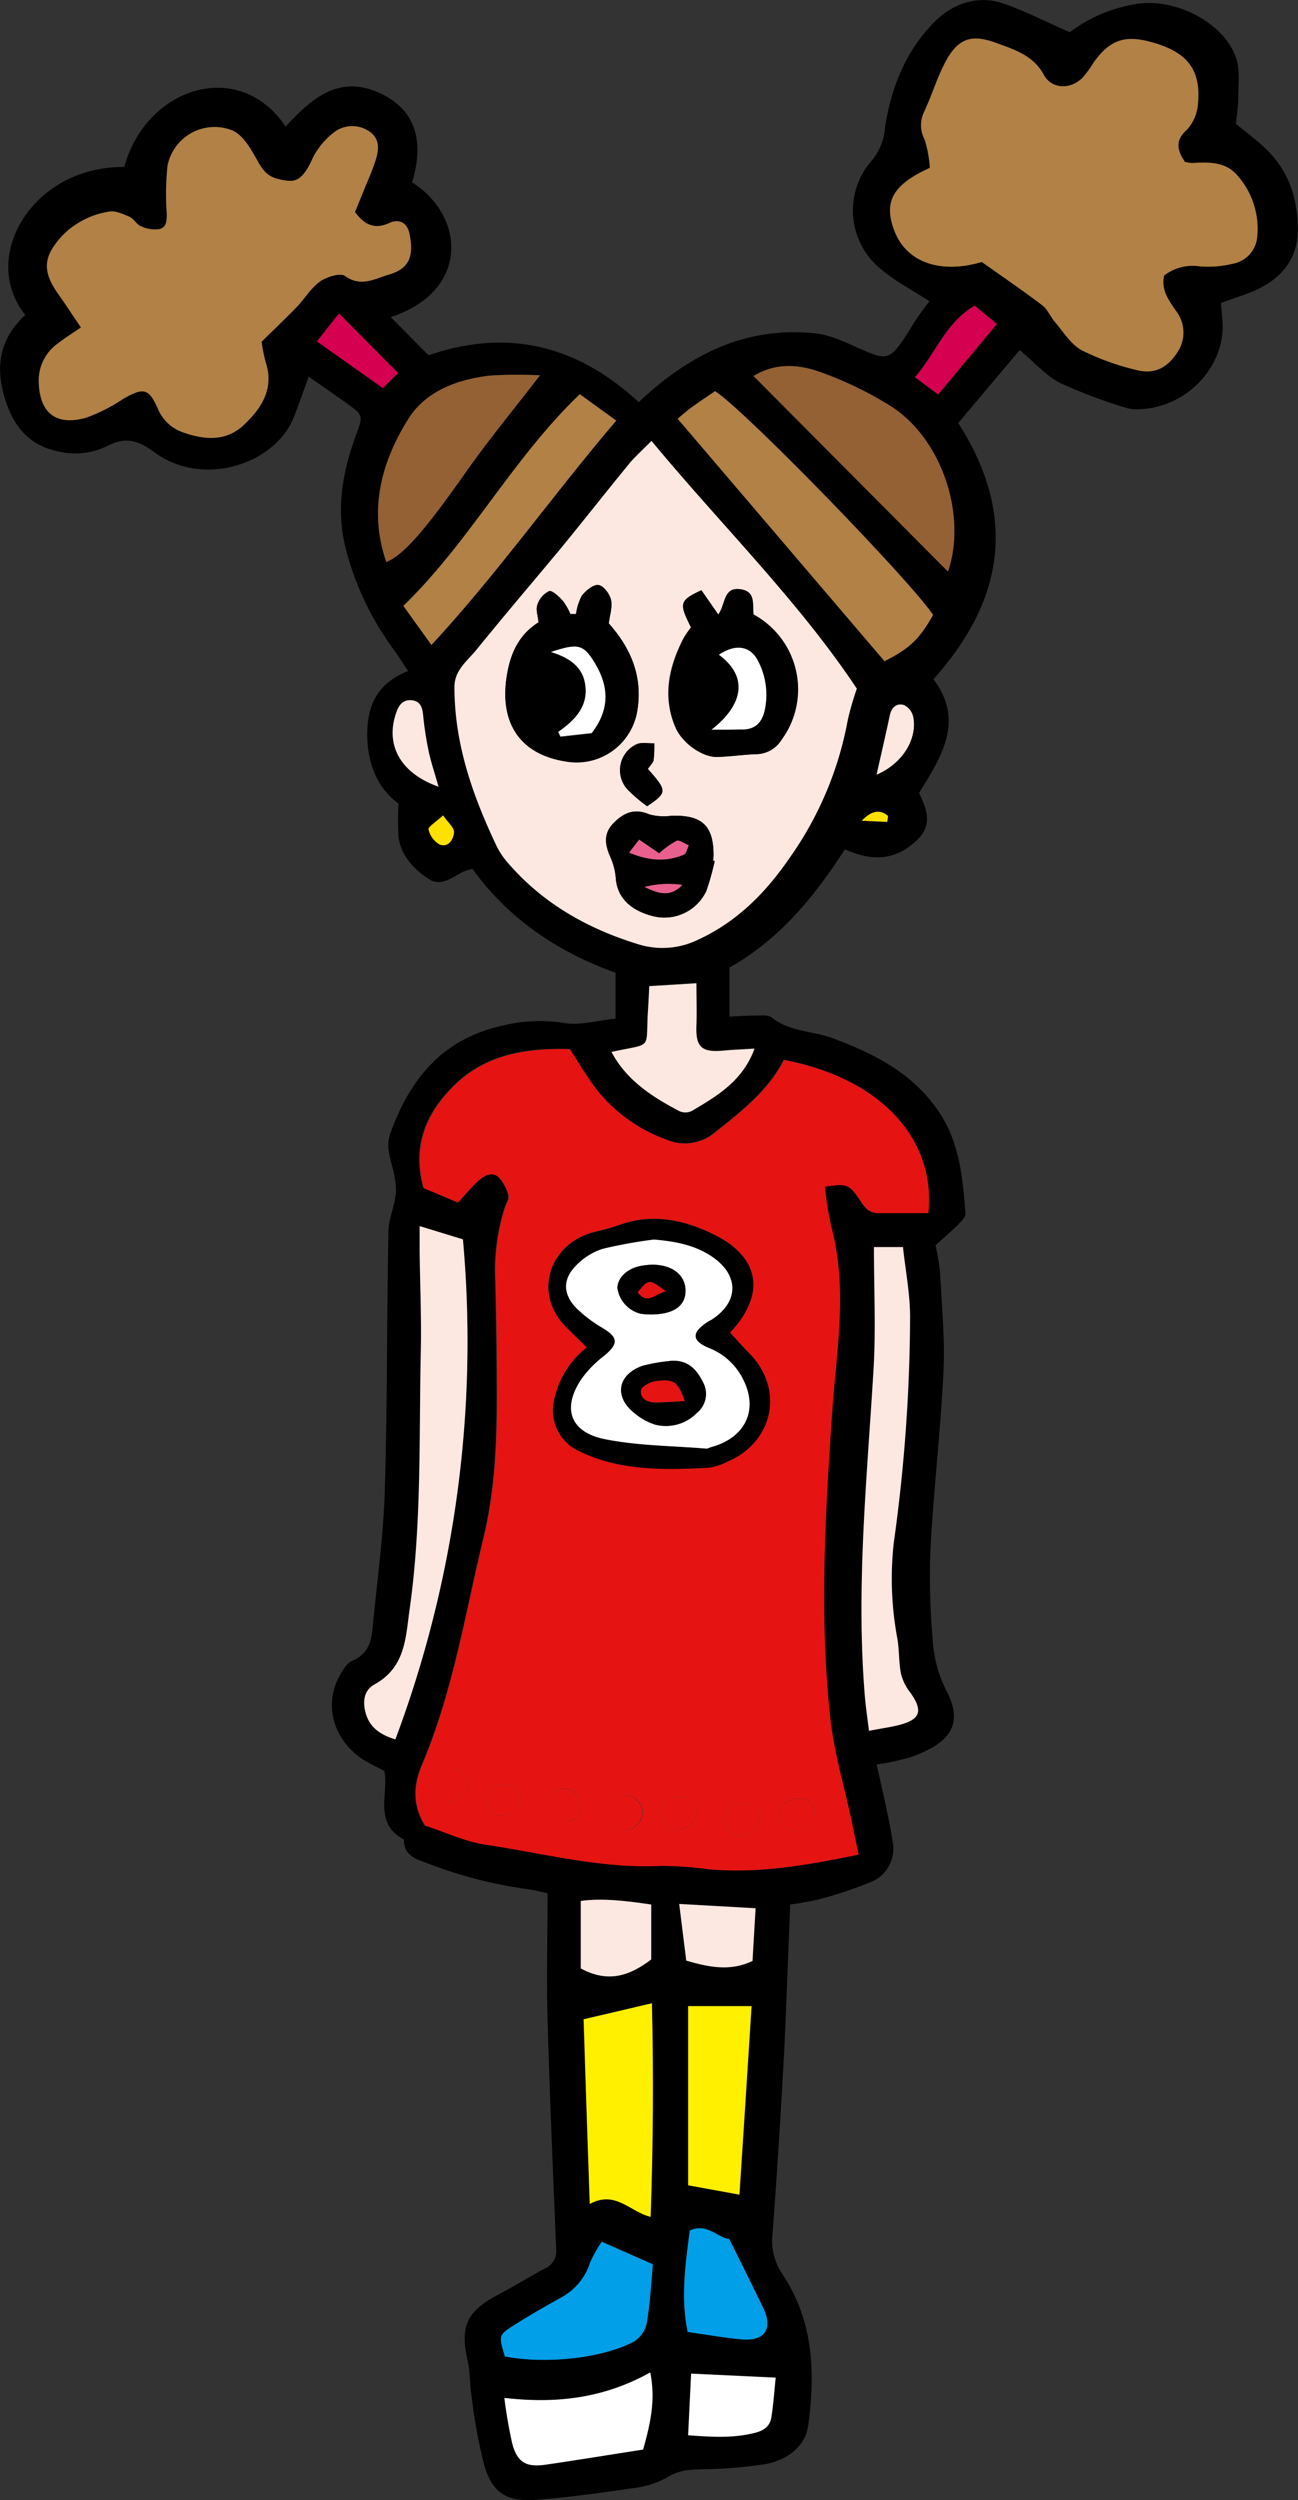 <svg xmlns="http://www.w3.org/2000/svg" viewBox="0 0 213.6 411.16"><rect x="0" y="0" width="213.6" height="411.16" fill="#333333" stroke="none"/><defs><style>.cls-1{fill:#e51413;}.cls-2{fill:#fce8e0;}.cls-3{fill:#b28146;}.cls-4{fill:#946134;}.cls-5{fill:#fff000;}.cls-6{fill:#009fe8;}.cls-7{fill:#fff;}.cls-8{fill:#d60050;}.cls-9{fill:#ffe100;}.cls-10{fill:#e9608f;}</style></defs><title>img06</title><g id="レイヤー_2" data-name="レイヤー 2"><g id="レイヤー_2-2" data-name="レイヤー 2"><path d="M144.27,290.18c.66,3,1.27,5.66,1.84,8.35.3,1.43.56,2.86.77,4.3a5.89,5.89,0,0,1-3.83,6.78,69.7,69.7,0,0,1-8.16,2.72,47.89,47.89,0,0,1-4.85.87c-.35,8.17-.61,16.22-1,24.26-.54,9.93-1.15,19.84-1.9,29.75a9.89,9.89,0,0,0,1.59,6.75c5.13,7.66,5.46,16.23,4.28,24.86-.47,3.51-3.45,5.78-7.11,6.42a71.87,71.87,0,0,1-10.28.84c-2.1.06-3.94.12-5.85,1.35a15.09,15.09,0,0,1-5.86,1.79c-5.18.77-10.38,1.48-15.6,1.88-4.87.38-7.25-1.07-8.61-5.63a89.13,89.13,0,0,1-2.13-11.67c-.29-1.81-.19-3.69-.59-5.47-1.32-5.83-.22-8.22,5.17-11.05,2.54-1.33,5-2.88,7.5-4.21a3.09,3.09,0,0,0,1.87-3.2c-.51-12.57-1.06-25.13-1.41-37.7-.19-6.86,0-13.74,0-20.78a27.09,27.09,0,0,0-3-.67,72.92,72.92,0,0,1-16.76-4.29c-1.82-.66-3.76-1.23-3.87-3.59,0-.13,0-.33-.1-.37-4.51-2.47-2.78-6.61-3-10.23,0-.27-.07-.53-.13-1-1-.55-2.27-1.11-3.39-1.81-4.86-3.08-6.61-8.79-4.11-13.58.54-1,1.26-2.33,2.25-2.74,2.61-1.11,3.11-3.17,3.32-5.45.72-7.51,1.77-15,2-22.54.43-14.16.33-28.33.6-42.5,0-2.3,1.21-4.59,1.24-6.89s-.87-4.33-1.2-6.51a5.88,5.88,0,0,1,.25-2.76c3.12-8.73,8.38-15.53,18.33-17.75a25.52,25.52,0,0,1,10.25-.48c2.59.46,5.44-.4,8.5-.7v-7.56c-9.56-3.42-17.67-8.93-23.54-17.08a12,12,0,0,0-1.46.44c-1.82.89-3.7,2.57-5.72,1.24-2.51-1.65-4.61-3.88-5-7a53,53,0,0,1,0-5.43c-3.45-2.49-5.09-6.54-5.14-11.28,0-5.27,1.94-8.57,6.72-10.51-.82-1.23-1.58-2.44-2.42-3.6a48.09,48.09,0,0,1-7.73-16.13C55.2,84,56.32,77.72,58.6,71.51c1.18-3.2,1.18-3.23-1.6-5.23-2-1.42-4-2.81-6.2-4.34-.84,2.31-1.59,4.48-2.43,6.62-3,7.74-14.95,11.76-23,5.79-2.63-1.93-4.71-2.58-7.72-1a12,12,0,0,1-8.48.79c-4.37-1-6.79-4-8.09-7.78C-.81,61-.41,56,4.16,51.8c-7.67-9.62,1.33-24.52,16.29-24.33C24,14.38,39.31,9.36,47,20.82c4.09-4.4,8.56-8.57,15.27-5.61S69.63,23.93,67.82,30c8.59,5.37,9.71,17.78-3.52,22.15l6.23,6.28c13.29-4.59,24.73-1.42,34.58,7.71,8.09-7.62,17.35-12.56,29.1-11.31,2.53.27,5,1.5,7.36,2.54,4.27,1.9,4.85,1.83,7.36-1.92.67-1,1.25-2.06,1.93-3.06s1.42-1.94,2.09-2.85c-2.77-1.81-5.7-3.31-8.11-5.38a12.41,12.41,0,0,1-1.33-17.82A9.35,9.35,0,0,0,145.63,21c1-6.52,3.39-12.63,8.17-17.41,2.92-2.93,7-4.5,11.34-3,3.59,1.24,7,3,10.9,4.71a24.42,24.42,0,0,1,11-4.64c6.45-1.08,14.55,3.18,16.41,9,.62,1.95.33,4.2.33,6.32,0,1.44-.25,2.89-.39,4.38,1.64,1.36,3.37,2.64,4.91,4.11,3.84,3.68,5.29,8.34,5.27,13.38,0,4.34-2.32,7.58-6.31,9.56-1.94,1-4.08,1.56-6.34,2.41.08.92.14,1.8.23,2.68.73,7.44-5.59,14.41-13.46,14.79a6.69,6.69,0,0,1-2.45-.24A84.81,84.81,0,0,1,174.49,63c-2.36-1.2-4.19-3.34-6.69-5.43l-10.11,12c9.66,15.05,7.72,29-4.09,42.13,5.12,6.75,1.44,12.6-2.35,18.69,1.09,2.46,2.42,5.07-.33,7.75-3.54,3.43-7.44,3.55-11.88,1.53-5,7.75-10.7,14.78-19,19.45v8.07c1.5-.07,2.83-.18,4.15-.17,1,0,2.22-.17,2.82.32,2.91,2.36,6.69,2.17,10,3.39,7.09,2.63,13.56,6,17.7,12.43,3.25,5,3.72,10.71,4.17,16.38.05.58-.68,1.31-1.2,1.84-1.14,1.13-2.37,2.18-3.73,3.42a38.72,38.72,0,0,1,.75,4.56c.28,5.41.82,10.84.56,16.23-.47,9.65-1.61,19.27-2.13,28.92a114.31,114.31,0,0,0,.35,15,21.13,21.13,0,0,0,2.27,8.55c3.2,6.05-.21,8.92-6,10.95A42.79,42.79,0,0,1,144.27,290.18Zm-3,14.82c-.44-2.07-.77-3.61-1.1-5.15-1.24-5.83-3-11.61-3.63-17.5-1.8-16.79-.81-33.59.35-50.39.71-10.12,2.58-20.29-.21-30.43a52.93,52.93,0,0,1-1-6.42c3.49-.5,3.95-.39,5.51,1.83.85,1.22,1.44,2.57,3.34,2.53,2.74-.05,5.48,0,8.17,0,1.21-12.22-7.81-22.15-23.76-25.2-2.52,5-6.93,8.44-11.29,11.91a7.74,7.74,0,0,1-8.13,1.17,25.74,25.74,0,0,1-11.19-7.94c-1.74-2.18-3.11-4.62-4.63-6.91-8.88-.26-14.73,1.58-19.38,6.35s-6.46,10-4.68,16.49l5.64,2.39c1.19-1.28,2.2-2.53,3.39-3.6.92-.83,2.22-1.56,3.33-.56a7,7,0,0,1,1.62,3c.16.53-.33,1.25-.55,1.87a34.32,34.32,0,0,0-1.61,12.15c.13,5.16.2,10.33.24,15.5.08,9-.06,18.08-2.2,26.86-3,12.49-5,25.25-10.1,37.24-1.42,3.35-1.6,6.67.48,10,3.24,1,6.56,2.63,10,3.15,9.54,1.42,18.94,3.95,28.74,3.48a57.8,57.8,0,0,1,7.86.55C124.79,308.15,132.76,306.76,141.3,305ZM107.21,72.51c-1.6,1.62-2.83,2.69-3.85,3.93-3.83,4.67-7.56,9.43-11.4,14.1C87.43,96,82.79,101.46,78.26,107c-1.48,1.8-3.51,3.28-3.51,6,0,9.35,3.07,17.92,7,26.27a13.11,13.11,0,0,0,2.06,2.94c5.58,6.37,12.75,10.47,20.92,13a13.39,13.39,0,0,0,10-.61c6.63-3,11.34-7.91,15.23-13.59a56.92,56.92,0,0,0,9.52-22.63,51.5,51.5,0,0,1,1.48-5.11C131.39,98.8,118.71,86.39,107.21,72.51ZM195,26.63c-1.33-1.95-1.7-3.51.3-5.34a7.07,7.07,0,0,0,1.8-4.25c.6-5.85-1.95-8.66-8-10.23-4.24-1.1-6.62-.1-9.17,3.46a16.83,16.83,0,0,1-1.9,2.58c-2,1.9-5,1.77-6.3-.58-1.72-3.22-4.89-4.16-7.93-5.27-4-1.45-6.14-.68-8.16,3-1.46,2.68-2.31,5.66-3.62,8.42a5,5,0,0,0,.11,4.51,19.78,19.78,0,0,1,.86,4.65c-6.21,2.81-7.68,5.67-5.79,10.48,2,5.12,7.55,7,14.34,5,3.36,2.39,6.72,4.67,9.93,7.11.92.7,1.36,1.92,2.14,2.81,1.38,1.6,2.57,3.62,4.35,4.59a41.63,41.63,0,0,0,8.88,3.22c2.94.8,5.06-.2,6.73-2.67a5.81,5.81,0,0,0-.12-7.07c-1.22-1.77-2.47-3.51-1.9-5.78a7.73,7.73,0,0,1,5.87-1.49,17,17,0,0,0,5.3-.41A4.91,4.91,0,0,0,206.91,39a13.22,13.22,0,0,0-3.17-10c-2-2.43-4.79-2.29-7.59-2.15A7.81,7.81,0,0,1,195,26.63ZM43.05,56.2c2.45-2.42,4.17-4,5.79-5.75,1.3-1.36,2.29-3.08,3.8-4.16,1.07-.76,3.33-1.45,4.08-.92,2.7,1.91,4.9.47,7.3-.23,3.66-1.06,4-3.44,3.35-6.65-.32-1.69-1.53-2.63-3.34-1.81-2.31,1-4,.43-5.64-1.81.54-1.33,1.18-2.87,1.8-4.43A42.07,42.07,0,0,0,61.9,26c.43-1.57.5-3.25-1.11-4.34a4.93,4.93,0,0,0-5.49-.14,12,12,0,0,0-3.06,3.13c-.73.95-1.08,2.15-1.73,3.16-1.34,2.08-2.31,2.26-4.89,1.6-1.84-.47-2.54-1.67-3.38-3.15-1-1.79-2.23-4-4-4.79a7.89,7.89,0,0,0-10.69,5.78,44,44,0,0,0-.13,7.87c0,1.15,0,2.32-1.28,2.58a5.52,5.52,0,0,1-3-.5c-.72-.3-1.15-1.23-1.86-1.54-1.07-.46-2.37-1.06-3.39-.84a13.7,13.7,0,0,0-7.56,3.84c-3.3,3.55-3.48,5.92-.66,9.86,1.21,1.69,2.34,3.43,3.63,5.34-1.53,1-2.68,1.75-3.73,2.58a7.45,7.45,0,0,0-3.22,6.43c.15,4.93,2.74,7.2,7.71,5.84a27.81,27.81,0,0,0,6.18-3.12c3.27-1.88,4.17-1.8,5.67,1.52A6.87,6.87,0,0,0,29.83,71c3.52,1.3,7.25,1.62,10.16-1S45.14,64,43.76,59.7A25.28,25.28,0,0,1,43.05,56.2Zm68.46,12.66,34,39.84c4.13-2.08,5.74-3.61,8-7.61C149.42,95,122.28,67.17,117.67,64.3c-1.19.82-2.45,1.64-3.66,2.52C113.26,67.36,112.57,68,111.51,68.86ZM65.06,286.05a186.45,186.45,0,0,0,11.11-82.23l-7.12-2.18c0,1.76,0,3.07,0,4.38.07,5.42.31,10.85.19,16.27-.31,14.13.14,28.3-1.84,42.37-.66,4.67-.67,9.55-5.81,12.37-1.74,1-1.92,2.83-1.44,4.62C60.75,283.89,62.35,285.23,65.06,286.05ZM143,284.64c2.15-.41,3.51-.59,4.84-.93,3.63-.91,4.11-2.36,2-5.33a8.34,8.34,0,0,1-1.55-3.09c-.38-1.9-.28-3.89-.6-5.8a53.48,53.48,0,0,1-.59-15.82,273.06,273.06,0,0,0,2.68-37.23c0-3.79-.76-7.57-1.17-11.36H143.8c0,6.82.33,13.43-.06,20-1.06,17.84-2.9,35.65-1.46,53.55C142.43,280.57,142.72,282.5,143,284.64ZM156,94c3.14-9.25-1.07-21.84-9.38-27.18a59.19,59.19,0,0,0-11.37-5.53c-3.55-1.31-7.4-1.77-11.24.56ZM71,106.07c11-11.89,20-24.71,30.45-36.9l-6-4.34C84.24,75.55,77.36,89,66.34,99.64ZM63.57,92.42c2.85-1.08,6.66-5.63,12.91-14.52,3.71-5.3,7.87-10.32,12.38-16.18a74.15,74.15,0,0,0-8.28.05c-5.39.66-10.47,2.52-13.35,7.08C62.66,76.1,60.66,84,63.57,92.42Zm33.48,270c4.29-2.31,6.63,1.34,10,2.12.42-12,.48-23.68.21-35.12L96,332.08C96.34,341.82,96.68,351.72,97.05,362.45Zm26.63-32.53H113.26V359.4l8.44,1.54C122.36,350.6,123,340.36,123.68,329.92Zm-16.25,42.46-8.38-3.71a22.14,22.14,0,0,0-1.92,3.45,9.92,9.92,0,0,1-4.73,5.71c-2.62,1.46-5.22,2.95-7.74,4.54s-2.6,1.73-1.55,5.16c6.61,1.3,16.08.33,21.27-2.46a4.69,4.69,0,0,0,2.09-3.06C107,378.64,107.17,375.22,107.43,372.38ZM100.63,173c2.46,4.68,6.62,7.39,11.17,9.65a2.41,2.41,0,0,0,2,0c4.22-2.47,8.45-5,10.37-10.27-2,.13-3.47.18-5,.32-3.71.37-4.7-.55-4.56-4.13.1-2.33,0-4.67,0-6.94l-7.75.48c-.08,1.45-.13,2.75-.22,4C106.22,172.84,107.52,171.42,100.63,173ZM83,394.35a76.91,76.91,0,0,0,1.33,7.6c.85,3,2.29,3.84,5.51,3.37,5.31-.77,10.6-1.64,16-2.48,1.14-4.15,2.1-8.16,1.17-12.68C99.53,394.32,91.77,395.39,83,394.35ZM120,368.2c-1.79-.07-3.57-2.71-6.49-1.38-.72,5.51-1.52,11.06-.35,16.68,3.06.44,5.91.95,8.79,1.22,3.9.36,5.32-1.71,3.63-5.2C123.78,375.85,122,372.21,120,368.2Zm-12.81-46v-9c-4-.55-7.92-1.09-11.59-.59v11.1C100.23,326.21,103.78,324.81,107.16,322.24Zm6.08,78.25c3.87.29,7.36.47,10.92-.38,1.59-.38,2.53-1.13,2.76-2.51.37-2.28.51-4.6.72-6.58l-13.91-.66C113.57,393.77,113.41,397,113.24,400.49Zm11.1-86.66-12.57-.71c.41,3.35.78,6.3,1.16,9.32,3.66,1.06,7.2,1.83,10.9.05C124,319.71,124.15,317,124.34,313.83Zm36-263.55c-4.88,2.93-6.44,7.9-9.81,11.78l3.8,2.85,9.67-11.6Zm-88.23,79.1c-.64-2.32-1.2-4.06-1.58-5.83s-.66-3.63-.86-5.45c-.15-1.38-.28-2.8-2-2.94s-2.26,1.33-2.64,2.58C63.53,122.79,66.07,127.22,72.16,129.38Zm-20-73.22L63,63.82l2.47-2.48-9.72-9.78Zm92.08,71.24c4.26-1.8,6.7-5.88,6-9.51a2.8,2.8,0,0,0-1.53-1.94c-1.2-.37-2,.4-2.3,1.65C145.78,120.69,145.07,123.76,144.25,127.4Zm-71.33,6.7c-1.19,1.1-2.5,1.86-2.39,2.32a3.75,3.75,0,0,0,1.89,2.5c1.45.47,2.23-.95,2.29-2.06C74.75,136.14,73.79,135.37,72.92,134.1ZM146,135.17l.14-1c-1.43-1.2-2.86-.77-4.32.79Z"/><path class="cls-1" d="M141.3,305c-8.54,1.76-16.51,3.15-24.74,2.41a57.8,57.8,0,0,0-7.86-.55c-9.8.47-19.2-2.06-28.74-3.48-3.49-.52-6.81-2.11-10-3.15-2.08-3.37-1.9-6.69-.48-10,5.08-12,7.07-24.75,10.1-37.24,2.14-8.78,2.28-17.85,2.2-26.86,0-5.17-.11-10.34-.24-15.5a34.32,34.32,0,0,1,1.61-12.15c.22-.62.71-1.34.55-1.87a7,7,0,0,0-1.62-3c-1.11-1-2.41-.27-3.33.56-1.19,1.07-2.2,2.32-3.39,3.6l-5.64-2.39c-1.78-6.46.16-11.86,4.68-16.49s10.5-6.61,19.38-6.35c1.52,2.29,2.89,4.73,4.63,6.91a25.74,25.74,0,0,0,11.19,7.94,7.74,7.74,0,0,0,8.13-1.17c4.36-3.47,8.77-6.89,11.29-11.91,15.95,3.05,25,13,23.76,25.2-2.69,0-5.43,0-8.17,0-1.9,0-2.49-1.31-3.34-2.53-1.56-2.22-2-2.33-5.51-1.83a52.93,52.93,0,0,0,1,6.42c2.79,10.14.92,20.31.21,30.43-1.16,16.8-2.15,33.6-.35,50.39.63,5.89,2.39,11.67,3.63,17.5C140.53,301.39,140.86,302.93,141.3,305ZM96.56,221.59a14.81,14.81,0,0,0-5.44,8.9,7.29,7.29,0,0,0,3.93,8c6.8,3.4,14.13,3.21,21.46,2.85a9.84,9.84,0,0,0,3.15-1c7.61-3.23,9.39-11.92,3.67-17.76-1.12-1.14-2.17-2.33-3.23-3.47,5.89-6.22,5-12.35-2.59-16.09-4.82-2.38-10.09-3.58-15.57-1.6a38.31,38.31,0,0,1-4,1.13c-7.66,1.88-10.24,10.17-4.84,15.61C94.17,219.26,95.24,220.29,96.56,221.59Zm15.07,79.35c1.44,0,3.31-1.91,3.05-3.23a2.81,2.81,0,0,0-3-2.24,3.24,3.24,0,0,0-3,2.76A2.8,2.8,0,0,0,111.63,300.94Zm-9-5.7a3.3,3.3,0,0,0-3,3.18,3.16,3.16,0,0,0,3.12,2.59,3.07,3.07,0,0,0,3-3.17A2.9,2.9,0,0,0,102.6,295.24ZM95.65,297a3,3,0,0,0-2.8-2.88,3.53,3.53,0,0,0-3.21,3,2.71,2.71,0,0,0,3.06,2.51C94.46,299.62,95.65,298.55,95.65,297Zm29.51,1a6.9,6.9,0,0,0-2.36-1.46,2.72,2.72,0,1,0-.72,5.28C123.56,301.85,125.18,300.19,125.16,298Zm-47.84-3.84c-1.23-2.77-1.75-3.48-2.77-3.11a5.63,5.63,0,0,0-3,2.16c-.34.65.43,2.45,1.21,2.85C74.63,297,75.93,295.52,77.32,294.15Zm53.59,7a3.14,3.14,0,0,0,3.07-2.62,2.43,2.43,0,0,0-2.57-2.83c-1.55.17-2.91.83-3.18,2.54A2.78,2.78,0,0,0,130.91,301.19ZM85.65,295a7.83,7.83,0,0,0-2.6-1.57,2.73,2.73,0,0,0-3,2.95c.32,1.4,1.23,2.45,2.88,2.13C84.39,298.18,86,297.73,85.65,295Z"/><path class="cls-2" d="M107.21,72.51c11.5,13.88,24.18,26.29,33.79,40.74a51.5,51.5,0,0,0-1.48,5.11A56.92,56.92,0,0,1,130,141c-3.89,5.68-8.6,10.55-15.23,13.59a13.39,13.39,0,0,1-10,.61c-8.17-2.54-15.34-6.64-20.92-13a13.11,13.11,0,0,1-2.06-2.94c-4-8.35-7-16.92-7-26.27,0-2.72,2-4.2,3.51-6C82.79,101.46,87.43,96,92,90.54c3.84-4.67,7.57-9.43,11.4-14.1C104.38,75.2,105.61,74.13,107.21,72.51ZM88.62,102.34c-3.21,2-4.6,5.08-5.19,8.61-1.32,7.88,2.17,13.09,9.64,14.24a10.11,10.11,0,0,0,11.76-8.08c1-5.64-.87-10.38-4.65-14.61.15-1.29.63-2.66.37-3.87-.21-1-1.24-2.32-2.07-2.44s-2.1.93-2.74,1.77a9.19,9.19,0,0,0-.95,3l-.92,0a10.73,10.73,0,0,0-1.24-2.17c-.64-.69-1.74-1.76-2.27-1.6a3.78,3.78,0,0,0-1.93,2.23C88.14,100.27,88.52,101.27,88.62,102.34Zm25.09.83a17.08,17.08,0,0,0-1.28,1.85c-2.38,4.67-3.44,9.46-1.33,14.52,1.06,2.55,4.35,5,6.92,4.93,2.19-.06,4.37-.4,6.56-.46a5,5,0,0,0,4-2.38A14,14,0,0,0,124,101.05c-.24-1.56.43-3.73-2.06-4.14-3-.49-2.51,2.49-3.75,4.14l-2.78-4C111.81,98.77,111.7,99.19,113.71,103.17Zm3.9,38.44-.25-.07c0-.39.06-.79.06-1.18-.08-4.66-2-6.34-6.9-6.21a9.08,9.08,0,0,1-3.63-.21c-2.45-1.05-4.2-.32-5.88,1.38-1.85,1.85-1.41,3.76-.48,5.83a10.47,10.47,0,0,1,.81,3.35c.33,3.91,3.55,5.6,6.48,6.25a7.63,7.63,0,0,0,8.42-4.24A43.37,43.37,0,0,0,117.61,141.61Zm-11-15.16c.38-.56.85-1,.93-1.43a19.76,19.76,0,0,0,.12-2.78c-1,.05-2.21-.23-3,.2a4.69,4.69,0,0,0-1.4,7.4,25.2,25.2,0,0,0,3.22,2.75C109.83,130.34,109.83,130.08,106.61,126.45Z"/><path class="cls-3" d="M195,26.63a7.81,7.81,0,0,0,1.12.17c2.8-.14,5.6-.28,7.59,2.15a13.22,13.22,0,0,1,3.17,10,4.91,4.91,0,0,1-4.12,4.45,17,17,0,0,1-5.3.41,7.73,7.73,0,0,0-5.87,1.49c-.57,2.27.68,4,1.9,5.78a5.81,5.81,0,0,1,.12,7.07c-1.67,2.47-3.79,3.47-6.73,2.67A41.63,41.63,0,0,1,178,57.6c-1.78-1-3-3-4.35-4.59-.78-.89-1.22-2.11-2.14-2.81-3.21-2.44-6.57-4.72-9.93-7.11-6.79,2-12.33.08-14.34-5-1.89-4.81-.42-7.67,5.79-10.48a19.78,19.78,0,0,0-.86-4.65,5,5,0,0,1-.11-4.51c1.31-2.76,2.16-5.74,3.62-8.42,2-3.67,4.18-4.44,8.16-3,3,1.11,6.21,2.05,7.93,5.27,1.26,2.35,4.29,2.48,6.3.58a16.83,16.83,0,0,0,1.9-2.58c2.55-3.56,4.93-4.56,9.17-3.46,6,1.57,8.56,4.38,8,10.23a7.07,7.07,0,0,1-1.8,4.25C193.33,23.12,193.7,24.68,195,26.63Z"/><path class="cls-3" d="M43.05,56.2a25.28,25.28,0,0,0,.71,3.5C45.14,64,42.94,67.28,40,70s-6.64,2.32-10.16,1a6.87,6.87,0,0,1-3.89-3.88c-1.5-3.32-2.4-3.4-5.67-1.52a27.81,27.81,0,0,1-6.18,3.12c-5,1.36-7.56-.91-7.71-5.84A7.45,7.45,0,0,1,9.6,56.43c1.05-.83,2.2-1.53,3.73-2.58C12,51.94,10.91,50.2,9.7,48.51c-2.82-3.94-2.64-6.31.66-9.86a13.7,13.7,0,0,1,7.56-3.84c1-.22,2.32.38,3.39.84.71.31,1.14,1.24,1.86,1.54a5.52,5.52,0,0,0,3,.5c1.28-.26,1.3-1.43,1.28-2.58a44,44,0,0,1,.13-7.87,7.89,7.89,0,0,1,10.69-5.78c1.75.8,3,3,4,4.79.84,1.48,1.54,2.68,3.38,3.15,2.58.66,3.55.48,4.89-1.6.65-1,1-2.21,1.73-3.16a12,12,0,0,1,3.06-3.13,4.93,4.93,0,0,1,5.49.14c1.61,1.09,1.54,2.77,1.11,4.34a42.07,42.07,0,0,1-1.71,4.45c-.62,1.56-1.26,3.1-1.8,4.43,1.66,2.24,3.33,2.86,5.64,1.81,1.81-.82,3,.12,3.34,1.81.61,3.21.31,5.59-3.35,6.65-2.4.7-4.6,2.14-7.3.23-.75-.53-3,.16-4.08.92-1.51,1.08-2.5,2.8-3.8,4.16C47.22,52.16,45.5,53.78,43.05,56.2Z"/><path class="cls-3" d="M111.51,68.86c1.06-.87,1.75-1.5,2.5-2,1.21-.88,2.47-1.7,3.66-2.52,4.61,2.87,31.75,30.73,35.89,36.79-2.27,4-3.88,5.53-8,7.61Z"/><path class="cls-2" d="M65.06,286.05c-2.71-.82-4.31-2.16-4.9-4.4-.48-1.79-.3-3.66,1.44-4.62,5.14-2.82,5.15-7.7,5.81-12.37,2-14.07,1.53-28.24,1.84-42.37.12-5.42-.12-10.85-.19-16.27,0-1.31,0-2.62,0-4.38l7.12,2.18A186.45,186.45,0,0,1,65.06,286.05Z"/><path class="cls-2" d="M143,284.64c-.26-2.14-.55-4.07-.7-6-1.44-17.9.4-35.71,1.46-53.55.39-6.57.06-13.18.06-20h4.77c.41,3.79,1.14,7.57,1.17,11.36a273.06,273.06,0,0,1-2.68,37.23,53.48,53.48,0,0,0,.59,15.82c.32,1.91.22,3.9.6,5.8a8.34,8.34,0,0,0,1.55,3.09c2.13,3,1.65,4.42-2,5.33C146.49,284.05,145.13,284.23,143,284.64Z"/><path class="cls-4" d="M156,94,124,61.84c3.84-2.33,7.69-1.87,11.24-.56a59.19,59.19,0,0,1,11.37,5.53C155,72.15,159.17,84.74,156,94Z"/><path class="cls-3" d="M71,106.07l-4.61-6.43C77.36,89,84.24,75.55,95.4,64.83l6,4.34C91,81.36,82,94.18,71,106.07Z"/><path class="cls-4" d="M63.57,92.42C60.66,84,62.66,76.1,67.23,68.85c2.88-4.56,8-6.42,13.35-7.08a74.15,74.15,0,0,1,8.28-.05C84.35,67.58,80.19,72.6,76.48,77.9,70.23,86.79,66.42,91.34,63.57,92.42Z"/><path class="cls-5" d="M97.05,362.45c-.37-10.73-.71-20.63-1-30.37l11.23-2.63c.27,11.44.21,23.11-.21,35.12C103.68,363.79,101.34,360.14,97.05,362.45Z"/><path class="cls-5" d="M123.68,329.92c-.66,10.44-1.32,20.68-2,31l-8.44-1.54V329.92Z"/><path class="cls-6" d="M107.43,372.38c-.26,2.84-.42,6.26-1,9.63a4.69,4.69,0,0,1-2.09,3.06c-5.19,2.79-14.66,3.76-21.27,2.46-1-3.43-1.09-3.49,1.55-5.16s5.12-3.08,7.74-4.54a9.92,9.92,0,0,0,4.73-5.71,22.14,22.14,0,0,1,1.92-3.45Z"/><path class="cls-2" d="M100.63,173c6.89-1.53,5.59-.11,6-6.81.09-1.3.14-2.6.22-4l7.75-.48c0,2.27.08,4.61,0,6.94-.14,3.58.85,4.5,4.56,4.13,1.49-.14,3-.19,5-.32-1.92,5.29-6.15,7.8-10.37,10.27a2.41,2.41,0,0,1-2,0C107.25,180.34,103.09,177.63,100.63,173Z"/><path class="cls-7" d="M83,394.35c8.73,1,16.49,0,24-4.19.93,4.52,0,8.53-1.17,12.68-5.39.84-10.68,1.71-16,2.48-3.22.47-4.66-.33-5.51-3.37A76.91,76.91,0,0,1,83,394.35Z"/><path class="cls-6" d="M120,368.2c2,4,3.81,7.65,5.58,11.32,1.69,3.49.27,5.56-3.63,5.2-2.88-.27-5.73-.78-8.79-1.22-1.17-5.62-.37-11.17.35-16.68C116.4,365.49,118.18,368.13,120,368.2Z"/><path class="cls-2" d="M107.16,322.24c-3.38,2.57-6.93,4-11.59,1.48v-11.1c3.67-.5,7.55,0,11.59.59Z"/><path class="cls-7" d="M113.24,400.49c.17-3.49.33-6.72.49-10.13l13.91.66c-.21,2-.35,4.3-.72,6.58-.23,1.38-1.17,2.13-2.76,2.51C120.6,401,117.11,400.78,113.24,400.49Z"/><path class="cls-2" d="M124.34,313.83c-.19,3.17-.35,5.88-.51,8.66-3.7,1.78-7.24,1-10.9-.05-.38-3-.75-6-1.16-9.32Z"/><path class="cls-8" d="M160.39,50.28l3.66,3-9.67,11.6-3.8-2.85C154,58.18,155.51,53.21,160.39,50.28Z"/><path class="cls-2" d="M72.16,129.38c-6.09-2.16-8.63-6.59-7.13-11.64.38-1.25.9-2.7,2.64-2.58s1.9,1.56,2,2.94c.2,1.82.48,3.65.86,5.45S71.52,127.06,72.16,129.38Z"/><path class="cls-8" d="M52.17,56.16l3.62-4.6,9.72,9.78L63,63.82Z"/><path class="cls-2" d="M144.25,127.4c.82-3.64,1.53-6.71,2.2-9.8.27-1.25,1.1-2,2.3-1.65a2.8,2.8,0,0,1,1.53,1.94C151,121.52,148.51,125.6,144.25,127.4Z"/><path class="cls-9" d="M72.92,134.1c.87,1.27,1.83,2,1.79,2.76-.06,1.11-.84,2.53-2.29,2.06a3.75,3.75,0,0,1-1.89-2.5C70.42,136,71.73,135.2,72.92,134.1Z"/><path class="cls-9" d="M146,135.17l-4.18-.19c1.46-1.56,2.89-2,4.32-.79Z"/><path d="M96.56,221.59c-1.32-1.3-2.39-2.33-3.43-3.38-5.4-5.44-2.82-13.73,4.84-15.61a38.31,38.31,0,0,0,4-1.13c5.48-2,10.75-.78,15.57,1.6,7.57,3.74,8.48,9.87,2.59,16.09,1.06,1.14,2.11,2.33,3.23,3.47,5.72,5.84,3.94,14.53-3.67,17.76a9.84,9.84,0,0,1-3.15,1c-7.33.36-14.66.55-21.46-2.85a7.29,7.29,0,0,1-3.93-8A14.81,14.81,0,0,1,96.56,221.59Zm11-17.74a77.14,77.14,0,0,0-8.5,1.56,10.59,10.59,0,0,0-4.38,2.81c-2.19,2.28-2,4.77.22,7a22,22,0,0,0,4.19,3.16c2.65,1.57,2.7,2.66.25,4.63a18.06,18.06,0,0,0-3.64,3.72c-3.25,4.77-2,8.77,3.73,9.94,5.46,1.11,11.16,1.1,16.76,1.57.25,0,.52-.17.78-.24,5.65-1.53,7.85-6.11,5.27-11.17a10.54,10.54,0,0,0-5.55-5.11c-3-1.21-3-2.58-.24-4.34.22-.15.48-.26.71-.41,4.33-2.84,4.43-7.07.24-10.11C114.54,204.78,111.2,204.15,107.6,203.85Z"/><path class="cls-1" d="M111.63,300.94a2.8,2.8,0,0,1-2.95-2.71,3.24,3.24,0,0,1,3-2.76,2.81,2.81,0,0,1,3,2.24C114.94,299,113.07,300.91,111.63,300.94Z"/><path class="cls-1" d="M102.6,295.24a2.9,2.9,0,0,1,3.08,2.6,3.07,3.07,0,0,1-3,3.17,3.16,3.16,0,0,1-3.12-2.59A3.3,3.3,0,0,1,102.6,295.24Z"/><path class="cls-1" d="M95.65,297c0,1.52-1.19,2.59-3,2.66a2.71,2.71,0,0,1-3.06-2.51,3.53,3.53,0,0,1,3.21-3A3,3,0,0,1,95.65,297Z"/><path class="cls-1" d="M125.16,298c0,2.2-1.6,3.86-3.08,3.82a2.72,2.72,0,1,1,.72-5.28A6.9,6.9,0,0,1,125.16,298Z"/><path class="cls-1" d="M77.32,294.15c-1.39,1.37-2.69,2.89-4.61,1.9-.78-.4-1.55-2.2-1.21-2.85a5.63,5.63,0,0,1,3-2.16C75.57,290.67,76.09,291.38,77.32,294.15Z"/><path class="cls-1" d="M130.91,301.19a2.78,2.78,0,0,1-2.68-2.91c.27-1.71,1.63-2.37,3.18-2.54a2.43,2.43,0,0,1,2.57,2.83A3.14,3.14,0,0,1,130.91,301.19Z"/><path class="cls-1" d="M85.65,295c.32,2.78-1.26,3.23-2.73,3.51-1.65.32-2.56-.73-2.88-2.13a2.73,2.73,0,0,1,3-2.95A7.83,7.83,0,0,1,85.65,295Z"/><path d="M88.62,102.34c-.1-1.07-.48-2.07-.19-2.85a3.78,3.78,0,0,1,1.93-2.23c.53-.16,1.63.91,2.27,1.6A10.73,10.73,0,0,1,93.87,101l.92,0a9.19,9.19,0,0,1,.95-3c.64-.84,1.91-1.88,2.74-1.77s1.86,1.48,2.07,2.44c.26,1.21-.22,2.58-.37,3.87,3.78,4.23,5.67,9,4.65,14.61a10.11,10.11,0,0,1-11.76,8.08c-7.47-1.15-11-6.36-9.64-14.24C84,107.42,85.41,104.37,88.62,102.34Zm2,4.88c3.78,1.18,5.62,3.19,5.74,6.24s-2,5.18-4.52,7l.38.76,5.13-.57c3.31-4.31,2.66-8.36,0-12.33C95.83,106,94.85,105.83,90.67,107.22Z"/><path d="M113.71,103.17c-2-4-1.9-4.4,1.72-6.1l2.78,4c1.24-1.65.79-4.63,3.75-4.14,2.49.41,1.82,2.58,2.06,4.14a14,14,0,0,1,4.61,20.58,5,5,0,0,1-4,2.38c-2.19.06-4.37.4-6.56.46-2.57.07-5.86-2.38-6.92-4.93-2.11-5.06-1-9.85,1.33-14.52A17.08,17.08,0,0,1,113.71,103.17ZM117.08,120c2.06,0,3.39,0,4.71,0,2.32.1,3.52-1,4-3.1a12,12,0,0,0-1-8c-1.27-2.68-3.75-3-6.52-1.19C123.79,111.75,121.56,116.56,117.08,120Z"/><path d="M117.61,141.61a43.37,43.37,0,0,1-1.37,4.9,7.63,7.63,0,0,1-8.42,4.24c-2.93-.65-6.15-2.34-6.48-6.25a10.47,10.47,0,0,0-.81-3.35c-.93-2.07-1.37-4,.48-5.83,1.68-1.7,3.43-2.43,5.88-1.38a9.08,9.08,0,0,0,3.63.21c4.92-.13,6.82,1.55,6.9,6.21,0,.39,0,.79-.06,1.18Zm-12.44-3.53-1.68,2.14c3.2,1.33,6.1,1.57,9,.33.42-.18.54-1,.8-1.54-.66-.27-1.51-.93-2-.74a15.68,15.68,0,0,0-2.87,2.06Zm7.13,7.45a15.83,15.83,0,0,0-6.23.33C108.83,147.24,110.5,147.35,112.3,145.53Z"/><path d="M106.61,126.45c3.22,3.63,3.22,3.89-.11,6.14a25.2,25.2,0,0,1-3.22-2.75,4.69,4.69,0,0,1,1.4-7.4c.77-.43,2-.15,3-.2a19.76,19.76,0,0,1-.12,2.78C107.46,125.48,107,125.89,106.61,126.45Z"/><path class="cls-7" d="M107.6,203.85c3.6.3,6.94.93,9.84,3,4.19,3,4.09,7.27-.24,10.11-.23.15-.49.26-.71.41-2.73,1.76-2.72,3.13.24,4.34a10.54,10.54,0,0,1,5.55,5.11c2.58,5.06.38,9.64-5.27,11.17-.26.07-.53.26-.78.24-5.6-.47-11.3-.46-16.76-1.57-5.73-1.17-7-5.17-3.73-9.94A18.06,18.06,0,0,1,99.38,223c2.45-2,2.4-3.06-.25-4.63a22,22,0,0,1-4.19-3.16c-2.27-2.25-2.41-4.74-.22-7a10.59,10.59,0,0,1,4.38-2.81A77.14,77.14,0,0,1,107.6,203.85Zm2.53,20a27.57,27.57,0,0,0-4.4.82c-4,1.44-4.71,5-1.43,7.65a9.92,9.92,0,0,0,3.55,2,7.14,7.14,0,0,0,6.82-1.93,4,4,0,0,0,1-5.08C114.56,225.06,113,223.51,110.13,223.83Zm-3.31-7.67c4.06.06,6.06-1.41,6-4s-2.27-4.22-5.45-4.19a10.81,10.81,0,0,0-2,.22c-2.19.43-3.76,2-3.74,3.63a5.09,5.09,0,0,0,3.79,4.2A9,9,0,0,0,106.82,216.16Z"/><path class="cls-7" d="M90.67,107.22c4.18-1.39,5.16-1.22,6.7,1,2.69,4,3.34,8,0,12.33l-5.13.57-.38-.76c2.54-1.77,4.65-3.85,4.52-7S94.45,108.4,90.67,107.22Z"/><path class="cls-7" d="M117.08,120c4.48-3.44,6.71-8.25,1.23-12.33,2.77-1.85,5.25-1.49,6.52,1.19a12,12,0,0,1,1,8c-.5,2.12-1.7,3.2-4,3.1C120.47,120,119.14,120,117.08,120Z"/><path class="cls-10" d="M105.17,138.08l3.31,2.25a15.68,15.68,0,0,1,2.87-2.06c.44-.19,1.29.47,2,.74-.26.53-.38,1.36-.8,1.54-2.91,1.24-5.81,1-9-.33Z"/><path class="cls-10" d="M112.3,145.53c-1.8,1.82-3.47,1.71-6.23.33A15.83,15.83,0,0,1,112.3,145.53Z"/><path d="M110.13,223.83c2.9-.32,4.43,1.23,5.53,3.42a4,4,0,0,1-1,5.08,7.14,7.14,0,0,1-6.82,1.93,9.92,9.92,0,0,1-3.55-2c-3.28-2.65-2.62-6.21,1.43-7.65A27.57,27.57,0,0,1,110.13,223.83Zm2.56,6.57c-1.18-3.23-1.8-3.67-4.84-3.22-.89.13-2.29.89-2.36,1.49-.17,1.36,1.12,2,2.45,2S110.84,230.49,112.69,230.4Z"/><path d="M106.82,216.16a9,9,0,0,1-1.43-.12,5.09,5.09,0,0,1-3.79-4.2c0-1.64,1.55-3.2,3.74-3.63a10.81,10.81,0,0,1,2-.22c3.18,0,5.42,1.7,5.45,4.19S110.88,216.22,106.82,216.16Zm2.76-3.78c-2.75-2.09-2.81-2.08-4.63.14C106.55,214.75,108,212.58,109.58,212.38Z"/><path class="cls-1" d="M112.69,230.4c-1.85.09-3.3.24-4.75.23s-2.62-.6-2.45-2c.07-.6,1.47-1.36,2.36-1.49C110.89,226.73,111.51,227.17,112.69,230.4Z"/><path class="cls-1" d="M109.58,212.38c-1.54.2-3,2.37-4.63.14C106.77,210.3,106.83,210.29,109.58,212.38Z"/></g></g></svg>